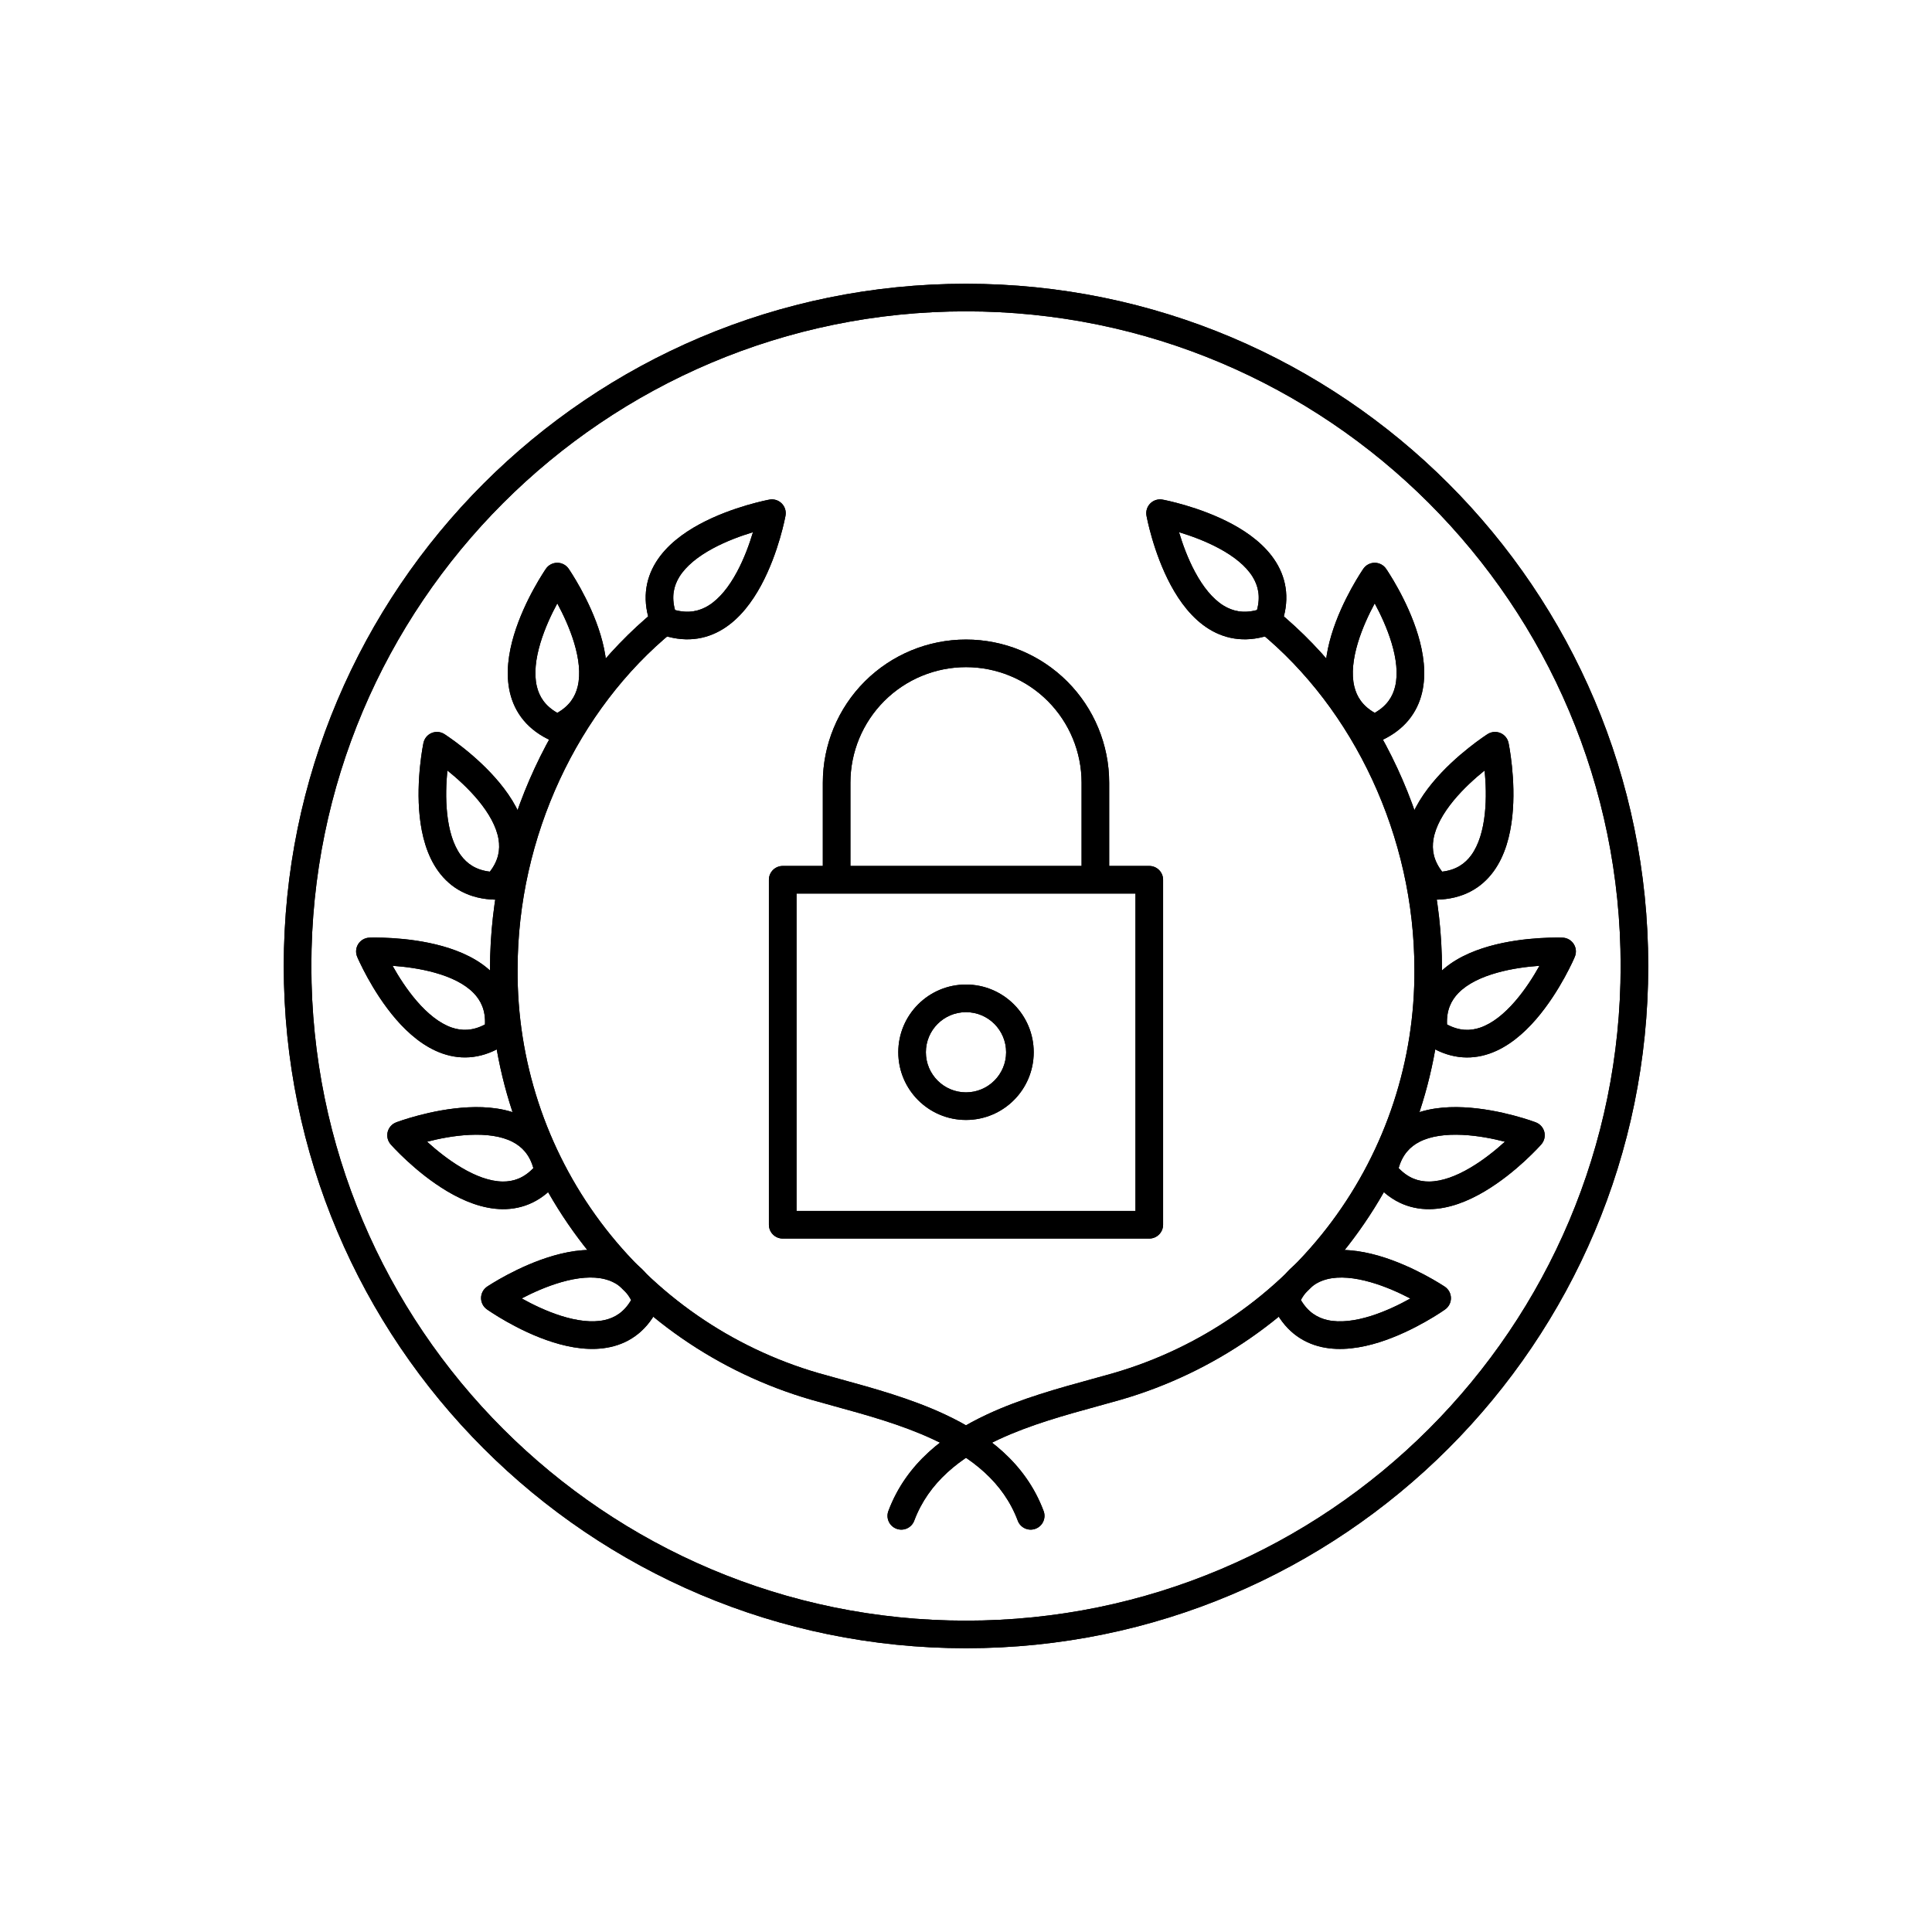 <svg width="64" height="64" viewBox="0 0 64 64" fill="none" xmlns="http://www.w3.org/2000/svg">
<path d="M32 0C23.513 0 15.374 3.371 9.373 9.373C3.371 15.374 0 23.513 0 32C0 40.487 3.371 48.626 9.373 54.627C15.374 60.629 23.513 64 32 64V0Z" class="--highlight --highlight-default-green"></path>
<g clip-path="url(#clip0_208_4607)">
<path fill-rule="evenodd" clip-rule="evenodd" d="M32 10.314C20.023 10.314 10.314 20.023 10.314 32C10.314 43.977 20.023 53.686 32 53.686C43.977 53.686 53.686 43.977 53.686 32C53.686 20.023 43.977 10.314 32 10.314ZM9.4 32C9.4 19.518 19.518 9.4 32 9.4C44.482 9.4 54.6 19.518 54.6 32C54.6 44.482 44.482 54.6 32 54.6C19.518 54.6 9.4 44.482 9.4 32Z" fill="currentColor"></path>
<path fill-rule="evenodd" clip-rule="evenodd" d="M38.512 16.55L38.429 17L37.979 17.082C37.952 16.934 37.999 16.782 38.106 16.676C38.212 16.57 38.364 16.523 38.512 16.55ZM39.057 17.63C39.173 18.019 39.348 18.504 39.591 18.954C39.849 19.433 40.163 19.832 40.528 20.059C40.828 20.244 41.184 20.329 41.639 20.208C41.762 19.758 41.678 19.405 41.495 19.107C41.269 18.742 40.869 18.428 40.389 18.169C39.936 17.924 39.448 17.748 39.057 17.63ZM42.272 18.626C42.634 19.211 42.739 19.924 42.427 20.736C42.38 20.858 42.283 20.953 42.161 20.999C41.345 21.306 40.632 21.198 40.047 20.836C39.487 20.489 39.079 19.931 38.786 19.388C38.49 18.839 38.289 18.263 38.163 17.831C38.099 17.613 38.054 17.428 38.024 17.297C38.009 17.232 37.998 17.179 37.991 17.142C37.987 17.124 37.984 17.11 37.982 17.099L37.98 17.087L37.979 17.084L37.979 17.082C37.979 17.082 37.979 17.082 38.429 17C38.512 16.55 38.511 16.55 38.512 16.55L38.514 16.551L38.517 16.552L38.529 16.554C38.539 16.556 38.554 16.559 38.572 16.562C38.609 16.57 38.662 16.581 38.728 16.596C38.859 16.627 39.044 16.673 39.263 16.737C39.697 16.865 40.274 17.067 40.824 17.364C41.368 17.658 41.926 18.067 42.272 18.626Z" fill="currentColor"></path>
<path fill-rule="evenodd" clip-rule="evenodd" d="M45.915 18.84L45.539 19.1L45.163 18.84C45.249 18.716 45.389 18.643 45.539 18.643C45.689 18.643 45.83 18.716 45.915 18.84ZM45.539 19.988C45.346 20.345 45.126 20.811 44.979 21.301C44.824 21.82 44.763 22.321 44.862 22.736C44.942 23.074 45.133 23.383 45.539 23.614C45.946 23.383 46.137 23.074 46.217 22.736C46.315 22.321 46.255 21.82 46.099 21.301C45.952 20.811 45.732 20.345 45.539 19.988ZM45.539 19.1C45.163 18.84 45.163 18.84 45.163 18.84L45.162 18.841L45.16 18.844L45.153 18.855C45.148 18.863 45.139 18.875 45.129 18.891C45.108 18.922 45.079 18.967 45.043 19.024C44.972 19.138 44.873 19.3 44.764 19.499C44.548 19.893 44.282 20.442 44.104 21.038C43.927 21.627 43.821 22.308 43.972 22.947C44.13 23.613 44.559 24.19 45.354 24.543C45.472 24.595 45.607 24.595 45.725 24.543C46.519 24.19 46.949 23.613 47.107 22.947C47.258 22.308 47.152 21.627 46.975 21.038C46.796 20.442 46.531 19.893 46.314 19.499C46.205 19.3 46.107 19.138 46.035 19.024C45.999 18.967 45.97 18.922 45.95 18.891C45.939 18.875 45.931 18.863 45.925 18.855L45.918 18.844L45.916 18.841L45.916 18.84C45.916 18.84 45.915 18.84 45.539 19.1Z" fill="currentColor"></path>
<path fill-rule="evenodd" clip-rule="evenodd" d="M49.972 24.61L49.525 24.704L49.279 24.318C49.406 24.237 49.564 24.224 49.702 24.282C49.841 24.34 49.942 24.463 49.972 24.61ZM49.18 25.523C48.863 25.778 48.478 26.124 48.151 26.52C47.806 26.94 47.555 27.38 47.485 27.801C47.428 28.145 47.485 28.504 47.773 28.875C48.237 28.82 48.533 28.609 48.738 28.328C48.99 27.982 49.129 27.495 49.187 26.955C49.242 26.445 49.22 25.928 49.18 25.523ZM49.525 24.704C49.279 24.318 49.279 24.318 49.279 24.318L49.278 24.319L49.274 24.321L49.264 24.328C49.255 24.334 49.243 24.342 49.227 24.352C49.196 24.373 49.152 24.403 49.096 24.442C48.986 24.519 48.832 24.631 48.654 24.773C48.301 25.053 47.843 25.457 47.446 25.939C47.054 26.415 46.691 27.003 46.584 27.651C46.471 28.328 46.645 29.027 47.243 29.66C47.331 29.754 47.455 29.806 47.584 29.803C48.453 29.786 49.073 29.421 49.477 28.866C49.864 28.335 50.03 27.665 50.096 27.052C50.163 26.432 50.131 25.823 50.084 25.374C50.061 25.148 50.033 24.96 50.012 24.827C50.001 24.76 49.991 24.707 49.984 24.671C49.981 24.652 49.978 24.638 49.976 24.627L49.974 24.615L49.973 24.612L49.973 24.611C49.972 24.61 49.972 24.61 49.525 24.704Z" fill="currentColor"></path>
<path fill-rule="evenodd" clip-rule="evenodd" d="M51.765 31.061C51.765 31.061 51.765 31.061 51.746 31.518C52.168 31.696 52.167 31.696 52.167 31.696L52.167 31.697L52.165 31.701L52.16 31.712C52.156 31.722 52.151 31.735 52.143 31.752C52.128 31.786 52.105 31.835 52.077 31.896C52.019 32.017 51.934 32.188 51.825 32.386C51.608 32.78 51.287 33.298 50.88 33.769C50.477 34.234 49.959 34.689 49.339 34.903C48.691 35.127 47.974 35.073 47.25 34.591C47.143 34.52 47.07 34.406 47.051 34.278C46.923 33.418 47.18 32.746 47.658 32.255C48.116 31.785 48.748 31.51 49.341 31.343C49.94 31.175 50.545 31.105 50.994 31.077C51.22 31.063 51.41 31.059 51.545 31.058C51.612 31.058 51.666 31.059 51.703 31.059C51.722 31.06 51.737 31.06 51.747 31.061L51.759 31.061L51.763 31.061L51.765 31.061ZM51.746 31.518L52.167 31.696C52.226 31.558 52.213 31.399 52.132 31.273C52.052 31.146 51.914 31.067 51.765 31.061L51.746 31.518ZM50.997 31.993C50.592 32.021 50.081 32.085 49.588 32.224C49.066 32.37 48.611 32.588 48.313 32.893C48.07 33.142 47.912 33.469 47.935 33.937C48.349 34.157 48.712 34.153 49.04 34.039C49.443 33.9 49.834 33.58 50.189 33.17C50.524 32.783 50.799 32.348 50.997 31.993Z" fill="currentColor"></path>
<path fill-rule="evenodd" clip-rule="evenodd" d="M50.876 37.18C50.876 37.18 50.876 37.18 50.714 37.607C51.057 37.91 51.057 37.91 51.057 37.91L51.056 37.911L51.053 37.914L51.045 37.923C51.038 37.931 51.028 37.941 51.016 37.955C50.99 37.983 50.954 38.022 50.907 38.071C50.814 38.167 50.679 38.302 50.513 38.456C50.182 38.761 49.713 39.15 49.178 39.467C48.648 39.781 48.012 40.048 47.356 40.055C46.671 40.062 46.008 39.784 45.475 39.099C45.395 38.996 45.363 38.866 45.386 38.738C45.537 37.882 45.993 37.327 46.602 37.013C47.186 36.712 47.873 36.651 48.487 36.681C49.109 36.711 49.705 36.836 50.14 36.951C50.359 37.009 50.541 37.065 50.669 37.107C50.732 37.129 50.783 37.146 50.818 37.159C50.836 37.165 50.85 37.17 50.859 37.173L50.871 37.178L50.874 37.179L50.876 37.18ZM50.714 37.607L51.057 37.91C51.156 37.797 51.194 37.643 51.158 37.497C51.122 37.352 51.016 37.233 50.876 37.18L50.714 37.607ZM49.852 37.821C49.459 37.719 48.954 37.618 48.443 37.594C47.902 37.568 47.4 37.63 47.021 37.825C46.712 37.985 46.459 38.244 46.332 38.695C46.654 39.033 46.999 39.144 47.346 39.14C47.773 39.136 48.245 38.957 48.712 38.68C49.152 38.42 49.552 38.094 49.852 37.821Z" fill="currentColor"></path>
<path fill-rule="evenodd" clip-rule="evenodd" d="M47.862 42.624C47.862 42.624 47.862 42.624 47.607 43.004C47.872 43.376 47.872 43.376 47.872 43.376L47.871 43.377L47.868 43.379L47.858 43.386C47.849 43.392 47.837 43.401 47.822 43.411C47.791 43.432 47.746 43.462 47.69 43.499C47.577 43.572 47.416 43.672 47.218 43.784C46.827 44.005 46.282 44.278 45.688 44.465C45.102 44.649 44.422 44.764 43.782 44.622C43.113 44.473 42.531 44.052 42.167 43.263C42.113 43.145 42.111 43.011 42.162 42.892C42.504 42.092 43.075 41.655 43.739 41.487C44.376 41.328 45.058 41.425 45.65 41.593C46.249 41.764 46.8 42.023 47.198 42.234C47.398 42.34 47.562 42.437 47.677 42.507C47.734 42.542 47.779 42.57 47.811 42.591C47.827 42.601 47.839 42.609 47.847 42.614L47.858 42.621L47.861 42.623L47.862 42.624ZM47.607 43.004L47.872 43.376C47.994 43.289 48.066 43.148 48.064 42.998C48.062 42.848 47.987 42.708 47.862 42.624L47.607 43.004ZM46.72 43.015C46.36 42.827 45.891 42.613 45.399 42.473C44.878 42.324 44.376 42.27 43.962 42.374C43.625 42.459 43.319 42.654 43.093 43.064C43.33 43.468 43.641 43.654 43.98 43.73C44.396 43.822 44.897 43.755 45.414 43.593C45.902 43.439 46.365 43.213 46.72 43.015Z" fill="currentColor"></path>
<path fill-rule="evenodd" clip-rule="evenodd" d="M26.021 17.082L25.571 17L25.488 16.55C25.636 16.523 25.788 16.57 25.894 16.676C26.001 16.782 26.048 16.934 26.021 17.082ZM24.943 17.63C24.552 17.748 24.064 17.924 23.611 18.169C23.131 18.428 22.731 18.742 22.505 19.107C22.322 19.405 22.238 19.758 22.361 20.208C22.816 20.329 23.172 20.244 23.472 20.059C23.837 19.832 24.151 19.433 24.409 18.954C24.652 18.504 24.827 18.019 24.943 17.63ZM25.571 17C25.488 16.55 25.488 16.55 25.488 16.55L25.486 16.551L25.483 16.552L25.471 16.554C25.46 16.556 25.446 16.559 25.428 16.562C25.391 16.57 25.338 16.581 25.272 16.596C25.141 16.627 24.956 16.673 24.737 16.737C24.303 16.865 23.726 17.067 23.176 17.364C22.632 17.658 22.074 18.067 21.728 18.626C21.366 19.211 21.261 19.924 21.573 20.736C21.62 20.858 21.717 20.953 21.839 20.999C22.655 21.306 23.368 21.198 23.953 20.836C24.513 20.489 24.921 19.931 25.214 19.388C25.51 18.839 25.711 18.263 25.837 17.831C25.901 17.613 25.946 17.428 25.976 17.297C25.991 17.232 26.002 17.179 26.009 17.142C26.013 17.124 26.016 17.11 26.018 17.099L26.02 17.087L26.021 17.084L26.021 17.082C26.021 17.081 26.021 17.082 25.571 17Z" fill="currentColor"></path>
<path fill-rule="evenodd" clip-rule="evenodd" d="M18.837 18.84L18.461 19.1L18.085 18.84C18.17 18.716 18.311 18.643 18.461 18.643C18.611 18.643 18.751 18.716 18.837 18.84ZM18.461 19.988C18.268 20.345 18.048 20.811 17.901 21.301C17.745 21.82 17.685 22.321 17.783 22.736C17.863 23.074 18.054 23.383 18.461 23.614C18.867 23.383 19.058 23.074 19.138 22.736C19.237 22.321 19.176 21.82 19.021 21.301C18.874 20.811 18.654 20.345 18.461 19.988ZM18.461 19.1C18.085 18.84 18.085 18.84 18.085 18.84L18.084 18.841L18.082 18.844L18.075 18.855C18.069 18.863 18.061 18.875 18.05 18.891C18.03 18.922 18 18.967 17.965 19.024C17.893 19.138 17.795 19.3 17.686 19.499C17.469 19.893 17.204 20.442 17.025 21.038C16.848 21.627 16.742 22.308 16.893 22.947C17.051 23.613 17.481 24.19 18.275 24.543C18.393 24.595 18.528 24.595 18.646 24.543C19.441 24.19 19.87 23.613 20.028 22.947C20.179 22.308 20.073 21.627 19.896 21.038C19.718 20.442 19.452 19.893 19.236 19.499C19.127 19.3 19.028 19.138 18.957 19.024C18.921 18.967 18.892 18.922 18.871 18.891C18.861 18.875 18.852 18.863 18.847 18.855L18.84 18.844L18.838 18.841L18.837 18.84C18.837 18.84 18.837 18.84 18.461 19.1Z" fill="currentColor"></path>
<path fill-rule="evenodd" clip-rule="evenodd" d="M14.721 24.318L14.475 24.704L14.028 24.61C14.058 24.463 14.159 24.34 14.298 24.282C14.436 24.224 14.594 24.237 14.721 24.318ZM14.82 25.523C14.78 25.928 14.758 26.445 14.813 26.955C14.871 27.495 15.01 27.982 15.262 28.328C15.467 28.609 15.763 28.82 16.227 28.875C16.515 28.504 16.572 28.145 16.515 27.801C16.445 27.38 16.194 26.94 15.849 26.52C15.522 26.124 15.137 25.778 14.82 25.523ZM17.416 27.651C17.529 28.328 17.355 29.027 16.757 29.66C16.669 29.754 16.545 29.806 16.416 29.803C15.547 29.786 14.927 29.421 14.523 28.866C14.136 28.335 13.97 27.665 13.904 27.052C13.838 26.432 13.869 25.823 13.916 25.374C13.939 25.148 13.966 24.96 13.988 24.827C13.999 24.76 14.009 24.707 14.016 24.671C14.019 24.652 14.022 24.638 14.024 24.627L14.026 24.615L14.027 24.612L14.028 24.61C14.028 24.61 14.028 24.61 14.475 24.704C14.721 24.318 14.721 24.318 14.721 24.318L14.723 24.319L14.726 24.321L14.736 24.328C14.745 24.334 14.757 24.342 14.773 24.352C14.804 24.373 14.848 24.403 14.903 24.442C15.014 24.519 15.168 24.631 15.346 24.773C15.699 25.053 16.157 25.457 16.554 25.939C16.946 26.415 17.309 27.003 17.416 27.651Z" fill="currentColor"></path>
<path fill-rule="evenodd" clip-rule="evenodd" d="M12.254 31.518C11.833 31.696 11.833 31.696 11.833 31.696L11.833 31.698L11.835 31.701L11.84 31.712C11.844 31.722 11.85 31.735 11.857 31.753C11.873 31.787 11.895 31.835 11.924 31.896C11.982 32.017 12.066 32.188 12.176 32.386C12.393 32.78 12.714 33.297 13.121 33.768C13.524 34.233 14.043 34.687 14.662 34.901C15.31 35.126 16.026 35.072 16.75 34.591C16.857 34.52 16.93 34.406 16.949 34.278C17.076 33.418 16.82 32.746 16.342 32.255C15.884 31.785 15.252 31.51 14.659 31.343C14.06 31.175 13.455 31.105 13.006 31.077C12.78 31.063 12.59 31.059 12.455 31.058C12.388 31.058 12.334 31.059 12.297 31.059C12.278 31.06 12.263 31.06 12.253 31.061L12.241 31.061L12.237 31.061L12.236 31.061C12.236 31.061 12.235 31.061 12.254 31.518ZM13.004 31.993C13.202 32.347 13.477 32.782 13.812 33.169C14.168 33.579 14.559 33.898 14.961 34.038C15.29 34.151 15.652 34.155 16.065 33.937C16.088 33.469 15.93 33.142 15.687 32.893C15.389 32.588 14.934 32.37 14.412 32.224C13.92 32.085 13.409 32.022 13.004 31.993ZM12.254 31.518L12.235 31.061C12.085 31.067 11.948 31.146 11.867 31.273C11.787 31.4 11.774 31.558 11.833 31.696L12.254 31.518ZM12.272 31.975C12.272 31.975 12.272 31.975 12.272 31.975V31.975ZM12.675 31.34C12.674 31.339 12.674 31.339 12.675 31.34V31.34Z" fill="currentColor"></path>
<path fill-rule="evenodd" clip-rule="evenodd" d="M13.286 37.607C12.943 37.91 12.943 37.91 12.943 37.91L12.944 37.911L12.947 37.914L12.955 37.923C12.962 37.931 12.972 37.941 12.984 37.955C13.01 37.983 13.046 38.022 13.093 38.071C13.186 38.167 13.32 38.302 13.487 38.456C13.818 38.761 14.287 39.15 14.822 39.467C15.352 39.781 15.988 40.048 16.644 40.055C17.329 40.062 17.992 39.784 18.525 39.099C18.605 38.996 18.637 38.866 18.614 38.738C18.463 37.882 18.007 37.327 17.397 37.013C16.814 36.712 16.127 36.651 15.513 36.681C14.891 36.711 14.295 36.836 13.86 36.951C13.641 37.009 13.459 37.065 13.332 37.107C13.268 37.129 13.217 37.146 13.182 37.159C13.164 37.165 13.15 37.17 13.14 37.173L13.129 37.178L13.126 37.179L13.124 37.179C13.124 37.179 13.124 37.18 13.286 37.607ZM14.148 37.821C14.448 38.094 14.848 38.42 15.288 38.68C15.755 38.957 16.227 39.136 16.654 39.14C17.001 39.144 17.346 39.033 17.668 38.695C17.541 38.244 17.288 37.985 16.979 37.825C16.6 37.63 16.098 37.568 15.557 37.594C15.046 37.618 14.541 37.719 14.148 37.821ZM13.286 37.607L13.124 37.18C12.983 37.233 12.878 37.352 12.842 37.497C12.806 37.643 12.844 37.797 12.943 37.91L13.286 37.607ZM13.628 37.305C13.628 37.305 13.628 37.305 13.628 37.305V37.305Z" fill="currentColor"></path>
<path fill-rule="evenodd" clip-rule="evenodd" d="M16.393 43C16.128 43.373 16.128 43.373 16.128 43.373L16.13 43.374L16.133 43.376L16.143 43.383C16.151 43.389 16.163 43.397 16.179 43.408C16.21 43.429 16.255 43.459 16.311 43.495C16.424 43.569 16.586 43.669 16.784 43.781C17.176 44.003 17.722 44.276 18.317 44.463C18.904 44.648 19.584 44.764 20.224 44.621C20.893 44.473 21.474 44.051 21.834 43.261C21.887 43.144 21.889 43.01 21.838 42.892C21.496 42.092 20.925 41.654 20.261 41.487C19.624 41.327 18.942 41.423 18.35 41.592C17.752 41.762 17.2 42.02 16.802 42.231C16.602 42.337 16.438 42.433 16.324 42.503C16.266 42.538 16.221 42.567 16.189 42.587C16.174 42.597 16.161 42.605 16.153 42.611L16.142 42.617L16.139 42.62L16.138 42.62C16.138 42.62 16.138 42.621 16.393 43ZM17.282 43.012C17.637 43.21 18.102 43.437 18.591 43.591C19.11 43.754 19.611 43.821 20.026 43.729C20.364 43.654 20.673 43.468 20.907 43.066C20.681 42.654 20.375 42.459 20.037 42.374C19.624 42.269 19.122 42.322 18.601 42.471C18.11 42.611 17.641 42.824 17.282 43.012ZM16.138 42.621L16.393 43L16.128 43.373C16.006 43.286 15.934 43.144 15.936 42.994C15.938 42.844 16.013 42.704 16.138 42.621Z" fill="currentColor"></path>
<path fill-rule="evenodd" clip-rule="evenodd" d="M41.646 20.282C41.806 20.087 42.094 20.058 42.289 20.218C45.65 22.965 47.767 27.45 47.768 32.105C47.79 35.317 46.763 38.448 44.842 41.022C42.922 43.597 40.212 45.474 37.127 46.368L37.126 46.368C36.881 46.438 36.629 46.507 36.373 46.578C35.292 46.875 34.135 47.193 33.086 47.682C31.801 48.282 30.762 49.104 30.285 50.375C30.197 50.611 29.933 50.731 29.697 50.642C29.46 50.554 29.34 50.29 29.429 50.054C30.024 48.467 31.307 47.504 32.7 46.854C33.825 46.328 35.077 45.985 36.162 45.687C36.409 45.619 36.648 45.554 36.874 45.489C39.767 44.651 42.308 42.89 44.109 40.476C45.911 38.061 46.875 35.123 46.854 32.11L46.854 32.107C46.854 27.714 44.85 23.492 41.711 20.925C41.515 20.766 41.486 20.478 41.646 20.282Z" fill="currentColor"></path>
<path fill-rule="evenodd" clip-rule="evenodd" d="M22.354 20.282C22.514 20.478 22.485 20.766 22.289 20.925C19.15 23.492 17.146 27.714 17.146 32.107V32.11H17.146C17.125 35.123 18.089 38.061 19.89 40.476C21.692 42.89 24.233 44.651 27.126 45.489C27.352 45.554 27.591 45.619 27.838 45.687C28.923 45.985 30.175 46.328 31.3 46.854C32.693 47.504 33.976 48.467 34.571 50.054C34.66 50.29 34.54 50.554 34.303 50.642C34.067 50.731 33.803 50.611 33.715 50.375C33.238 49.104 32.199 48.282 30.914 47.682C29.866 47.193 28.708 46.875 27.627 46.578C27.371 46.507 27.119 46.438 26.874 46.368L26.873 46.368C23.787 45.474 21.078 43.597 19.158 41.022C17.237 38.448 16.21 35.317 16.232 32.106C16.233 27.45 18.351 22.965 21.711 20.218C21.906 20.058 22.194 20.087 22.354 20.282Z" fill="currentColor"></path>
<path fill-rule="evenodd" clip-rule="evenodd" d="M25.471 29.143C25.471 28.89 25.676 28.686 25.929 28.686H38.071C38.324 28.686 38.529 28.89 38.529 29.143V40.571C38.529 40.824 38.324 41.029 38.071 41.029H25.929C25.676 41.029 25.471 40.824 25.471 40.571V29.143ZM26.386 29.6V40.114H37.614V29.6H26.386Z" fill="currentColor"></path>
<path fill-rule="evenodd" clip-rule="evenodd" d="M32 22.1C30.985 22.1 30.011 22.503 29.293 23.221C28.575 23.939 28.171 24.913 28.171 25.929V28.786C28.171 29.038 27.967 29.243 27.714 29.243C27.462 29.243 27.257 29.038 27.257 28.786V25.929C27.257 24.671 27.757 23.464 28.646 22.575C29.536 21.685 30.742 21.186 32 21.186C33.258 21.186 34.464 21.685 35.354 22.575C36.243 23.464 36.743 24.671 36.743 25.929V28.786C36.743 29.038 36.538 29.243 36.286 29.243C36.033 29.243 35.829 29.038 35.829 28.786V25.929C35.829 24.913 35.425 23.939 34.707 23.221C33.989 22.503 33.015 22.1 32 22.1Z" fill="currentColor"></path>
<path fill-rule="evenodd" clip-rule="evenodd" d="M32 33.529C31.266 33.529 30.671 34.123 30.671 34.857C30.671 35.591 31.266 36.186 32 36.186C32.734 36.186 33.329 35.591 33.329 34.857C33.329 34.123 32.734 33.529 32 33.529ZM29.757 34.857C29.757 33.618 30.761 32.614 32 32.614C33.239 32.614 34.243 33.618 34.243 34.857C34.243 36.096 33.239 37.1 32 37.1C30.761 37.1 29.757 36.096 29.757 34.857Z" fill="currentColor"></path>
</g>
<path opacity="0.8" d="M32 0C23.513 0 15.374 3.371 9.373 9.373C3.371 15.374 0 23.513 0 32C0 40.487 3.371 48.626 9.373 54.627C15.374 60.629 23.513 64 32 64V0Z" class="--highlight --highlight-default-green"></path>
<g clip-path="url(#clip1_208_4607)">
<path fill-rule="evenodd" clip-rule="evenodd" d="M32 10.314C20.023 10.314 10.314 20.023 10.314 32C10.314 43.977 20.023 53.686 32 53.686C43.977 53.686 53.686 43.977 53.686 32C53.686 20.023 43.977 10.314 32 10.314ZM9.4 32C9.4 19.518 19.518 9.4 32 9.4C44.482 9.4 54.6 19.518 54.6 32C54.6 44.482 44.482 54.6 32 54.6C19.518 54.6 9.4 44.482 9.4 32Z" fill="currentColor"></path>
<path fill-rule="evenodd" clip-rule="evenodd" d="M38.512 16.55L38.429 17L37.979 17.082C37.952 16.934 37.999 16.782 38.106 16.676C38.212 16.57 38.364 16.523 38.512 16.55ZM39.057 17.63C39.173 18.019 39.348 18.504 39.591 18.954C39.849 19.433 40.163 19.832 40.528 20.059C40.828 20.244 41.184 20.329 41.639 20.208C41.762 19.758 41.678 19.405 41.495 19.107C41.269 18.742 40.869 18.428 40.389 18.169C39.936 17.924 39.448 17.748 39.057 17.63ZM42.272 18.626C42.634 19.211 42.739 19.924 42.427 20.736C42.38 20.858 42.283 20.953 42.161 20.999C41.345 21.306 40.632 21.198 40.047 20.836C39.487 20.489 39.079 19.931 38.786 19.388C38.49 18.839 38.289 18.263 38.163 17.831C38.099 17.613 38.054 17.428 38.024 17.297C38.009 17.232 37.998 17.179 37.991 17.142C37.987 17.124 37.984 17.11 37.982 17.099L37.98 17.087L37.979 17.084L37.979 17.082C37.979 17.082 37.979 17.082 38.429 17C38.512 16.55 38.511 16.55 38.512 16.55L38.514 16.551L38.517 16.552L38.529 16.554C38.539 16.556 38.554 16.559 38.572 16.562C38.609 16.57 38.662 16.581 38.728 16.596C38.859 16.627 39.044 16.673 39.263 16.737C39.697 16.865 40.274 17.067 40.824 17.364C41.368 17.658 41.926 18.067 42.272 18.626Z" fill="currentColor"></path>
<path fill-rule="evenodd" clip-rule="evenodd" d="M45.915 18.84L45.539 19.1L45.163 18.84C45.249 18.716 45.389 18.643 45.539 18.643C45.689 18.643 45.83 18.716 45.915 18.84ZM45.539 19.988C45.346 20.345 45.126 20.811 44.979 21.301C44.824 21.82 44.763 22.321 44.862 22.736C44.942 23.074 45.133 23.383 45.539 23.614C45.946 23.383 46.137 23.074 46.217 22.736C46.315 22.321 46.255 21.82 46.099 21.301C45.952 20.811 45.732 20.345 45.539 19.988ZM45.539 19.1C45.163 18.84 45.163 18.84 45.163 18.84L45.162 18.841L45.16 18.844L45.153 18.855C45.148 18.863 45.139 18.875 45.129 18.891C45.108 18.922 45.079 18.967 45.043 19.024C44.972 19.138 44.873 19.3 44.764 19.499C44.548 19.893 44.282 20.442 44.104 21.038C43.927 21.627 43.821 22.308 43.972 22.947C44.13 23.613 44.559 24.19 45.354 24.543C45.472 24.595 45.607 24.595 45.725 24.543C46.519 24.19 46.949 23.613 47.107 22.947C47.258 22.308 47.152 21.627 46.975 21.038C46.796 20.442 46.531 19.893 46.314 19.499C46.205 19.3 46.107 19.138 46.035 19.024C45.999 18.967 45.97 18.922 45.95 18.891C45.939 18.875 45.931 18.863 45.925 18.855L45.918 18.844L45.916 18.841L45.916 18.84C45.916 18.84 45.915 18.84 45.539 19.1Z" fill="currentColor"></path>
<path fill-rule="evenodd" clip-rule="evenodd" d="M49.972 24.61L49.525 24.704L49.279 24.318C49.406 24.237 49.564 24.224 49.702 24.282C49.841 24.34 49.942 24.463 49.972 24.61ZM49.18 25.523C48.863 25.778 48.478 26.124 48.151 26.52C47.806 26.94 47.555 27.38 47.485 27.801C47.428 28.145 47.485 28.504 47.773 28.875C48.237 28.82 48.533 28.609 48.738 28.328C48.99 27.982 49.129 27.495 49.187 26.955C49.242 26.445 49.22 25.928 49.18 25.523ZM49.525 24.704C49.279 24.318 49.279 24.318 49.279 24.318L49.278 24.319L49.274 24.321L49.264 24.328C49.255 24.334 49.243 24.342 49.227 24.352C49.196 24.373 49.152 24.403 49.096 24.442C48.986 24.519 48.832 24.631 48.654 24.773C48.301 25.053 47.843 25.457 47.446 25.939C47.054 26.415 46.691 27.003 46.584 27.651C46.471 28.328 46.645 29.027 47.243 29.66C47.331 29.754 47.455 29.806 47.584 29.803C48.453 29.786 49.073 29.421 49.477 28.866C49.864 28.335 50.03 27.665 50.096 27.052C50.163 26.432 50.131 25.823 50.084 25.374C50.061 25.148 50.033 24.96 50.012 24.827C50.001 24.76 49.991 24.707 49.984 24.671C49.981 24.652 49.978 24.638 49.976 24.627L49.974 24.615L49.973 24.612L49.973 24.611C49.972 24.61 49.972 24.61 49.525 24.704Z" fill="currentColor"></path>
<path fill-rule="evenodd" clip-rule="evenodd" d="M51.765 31.061C51.765 31.061 51.765 31.061 51.746 31.518C52.168 31.696 52.167 31.696 52.167 31.696L52.167 31.697L52.165 31.701L52.16 31.712C52.156 31.722 52.151 31.735 52.143 31.752C52.128 31.786 52.105 31.835 52.077 31.896C52.019 32.017 51.934 32.188 51.825 32.386C51.608 32.78 51.287 33.298 50.88 33.769C50.477 34.234 49.959 34.689 49.339 34.903C48.691 35.127 47.974 35.073 47.25 34.591C47.143 34.52 47.07 34.406 47.051 34.278C46.923 33.418 47.18 32.746 47.658 32.255C48.116 31.785 48.748 31.51 49.341 31.343C49.94 31.175 50.545 31.105 50.994 31.077C51.22 31.063 51.41 31.059 51.545 31.058C51.612 31.058 51.666 31.059 51.703 31.059C51.722 31.06 51.737 31.06 51.747 31.061L51.759 31.061L51.763 31.061L51.765 31.061ZM51.746 31.518L52.167 31.696C52.226 31.558 52.213 31.399 52.132 31.273C52.052 31.146 51.914 31.067 51.765 31.061L51.746 31.518ZM50.997 31.993C50.592 32.021 50.081 32.085 49.588 32.224C49.066 32.37 48.611 32.588 48.313 32.893C48.07 33.142 47.912 33.469 47.935 33.937C48.349 34.157 48.712 34.153 49.04 34.039C49.443 33.9 49.834 33.58 50.189 33.17C50.524 32.783 50.799 32.348 50.997 31.993Z" fill="currentColor"></path>
<path fill-rule="evenodd" clip-rule="evenodd" d="M50.876 37.18C50.876 37.18 50.876 37.18 50.714 37.607C51.057 37.91 51.057 37.91 51.057 37.91L51.056 37.911L51.053 37.914L51.045 37.923C51.038 37.931 51.028 37.941 51.016 37.955C50.99 37.983 50.954 38.022 50.907 38.071C50.814 38.167 50.679 38.302 50.513 38.456C50.182 38.761 49.713 39.15 49.178 39.467C48.648 39.781 48.012 40.048 47.356 40.055C46.671 40.062 46.008 39.784 45.475 39.099C45.395 38.996 45.363 38.866 45.386 38.738C45.537 37.882 45.993 37.327 46.602 37.013C47.186 36.712 47.873 36.651 48.487 36.681C49.109 36.711 49.705 36.836 50.14 36.951C50.359 37.009 50.541 37.065 50.669 37.107C50.732 37.129 50.783 37.146 50.818 37.159C50.836 37.165 50.85 37.17 50.859 37.173L50.871 37.178L50.874 37.179L50.876 37.18ZM50.714 37.607L51.057 37.91C51.156 37.797 51.194 37.643 51.158 37.497C51.122 37.352 51.016 37.233 50.876 37.18L50.714 37.607ZM49.852 37.821C49.459 37.719 48.954 37.618 48.443 37.594C47.902 37.568 47.4 37.63 47.021 37.825C46.712 37.985 46.459 38.244 46.332 38.695C46.654 39.033 46.999 39.144 47.346 39.14C47.773 39.136 48.245 38.957 48.712 38.68C49.152 38.42 49.552 38.094 49.852 37.821Z" fill="currentColor"></path>
<path fill-rule="evenodd" clip-rule="evenodd" d="M47.862 42.624C47.862 42.624 47.862 42.624 47.607 43.004C47.872 43.376 47.872 43.376 47.872 43.376L47.871 43.377L47.868 43.379L47.858 43.386C47.849 43.392 47.837 43.401 47.822 43.411C47.791 43.432 47.746 43.462 47.69 43.499C47.577 43.572 47.416 43.672 47.218 43.784C46.827 44.005 46.282 44.278 45.688 44.465C45.102 44.649 44.422 44.764 43.782 44.622C43.113 44.473 42.531 44.052 42.167 43.263C42.113 43.145 42.111 43.011 42.162 42.892C42.504 42.092 43.075 41.655 43.739 41.487C44.376 41.328 45.058 41.425 45.65 41.593C46.249 41.764 46.8 42.023 47.198 42.234C47.398 42.34 47.562 42.437 47.677 42.507C47.734 42.542 47.779 42.57 47.811 42.591C47.827 42.601 47.839 42.609 47.847 42.614L47.858 42.621L47.861 42.623L47.862 42.624ZM47.607 43.004L47.872 43.376C47.994 43.289 48.066 43.148 48.064 42.998C48.062 42.848 47.987 42.708 47.862 42.624L47.607 43.004ZM46.72 43.015C46.36 42.827 45.891 42.613 45.399 42.473C44.878 42.324 44.376 42.27 43.962 42.374C43.625 42.459 43.319 42.654 43.093 43.064C43.33 43.468 43.641 43.654 43.98 43.73C44.396 43.822 44.897 43.755 45.414 43.593C45.902 43.439 46.365 43.213 46.72 43.015Z" fill="currentColor"></path>
<path fill-rule="evenodd" clip-rule="evenodd" d="M26.021 17.082L25.571 17L25.488 16.55C25.636 16.523 25.788 16.57 25.894 16.676C26.001 16.782 26.048 16.934 26.021 17.082ZM24.943 17.63C24.552 17.748 24.064 17.924 23.611 18.169C23.131 18.428 22.731 18.742 22.505 19.107C22.322 19.405 22.238 19.758 22.361 20.208C22.816 20.329 23.172 20.244 23.472 20.059C23.837 19.832 24.151 19.433 24.409 18.954C24.652 18.504 24.827 18.019 24.943 17.63ZM25.571 17C25.488 16.55 25.488 16.55 25.488 16.55L25.486 16.551L25.483 16.552L25.471 16.554C25.46 16.556 25.446 16.559 25.428 16.562C25.391 16.57 25.338 16.581 25.272 16.596C25.141 16.627 24.956 16.673 24.737 16.737C24.303 16.865 23.726 17.067 23.176 17.364C22.632 17.658 22.074 18.067 21.728 18.626C21.366 19.211 21.261 19.924 21.573 20.736C21.62 20.858 21.717 20.953 21.839 20.999C22.655 21.306 23.368 21.198 23.953 20.836C24.513 20.489 24.921 19.931 25.214 19.388C25.51 18.839 25.711 18.263 25.837 17.831C25.901 17.613 25.946 17.428 25.976 17.297C25.991 17.232 26.002 17.179 26.009 17.142C26.013 17.124 26.016 17.11 26.018 17.099L26.02 17.087L26.021 17.084L26.021 17.082C26.021 17.081 26.021 17.082 25.571 17Z" fill="currentColor"></path>
<path fill-rule="evenodd" clip-rule="evenodd" d="M18.837 18.84L18.461 19.1L18.085 18.84C18.17 18.716 18.311 18.643 18.461 18.643C18.611 18.643 18.751 18.716 18.837 18.84ZM18.461 19.988C18.268 20.345 18.048 20.811 17.901 21.301C17.745 21.82 17.685 22.321 17.783 22.736C17.863 23.074 18.054 23.383 18.461 23.614C18.867 23.383 19.058 23.074 19.138 22.736C19.237 22.321 19.176 21.82 19.021 21.301C18.874 20.811 18.654 20.345 18.461 19.988ZM18.461 19.1C18.085 18.84 18.085 18.84 18.085 18.84L18.084 18.841L18.082 18.844L18.075 18.855C18.069 18.863 18.061 18.875 18.05 18.891C18.03 18.922 18 18.967 17.965 19.024C17.893 19.138 17.795 19.3 17.686 19.499C17.469 19.893 17.204 20.442 17.025 21.038C16.848 21.627 16.742 22.308 16.893 22.947C17.051 23.613 17.481 24.19 18.275 24.543C18.393 24.595 18.528 24.595 18.646 24.543C19.441 24.19 19.87 23.613 20.028 22.947C20.179 22.308 20.073 21.627 19.896 21.038C19.718 20.442 19.452 19.893 19.236 19.499C19.127 19.3 19.028 19.138 18.957 19.024C18.921 18.967 18.892 18.922 18.871 18.891C18.861 18.875 18.852 18.863 18.847 18.855L18.84 18.844L18.838 18.841L18.837 18.84C18.837 18.84 18.837 18.84 18.461 19.1Z" fill="currentColor"></path>
<path fill-rule="evenodd" clip-rule="evenodd" d="M14.721 24.318L14.475 24.704L14.028 24.61C14.058 24.463 14.159 24.34 14.298 24.282C14.436 24.224 14.594 24.237 14.721 24.318ZM14.82 25.523C14.78 25.928 14.758 26.445 14.813 26.955C14.871 27.495 15.01 27.982 15.262 28.328C15.467 28.609 15.763 28.82 16.227 28.875C16.515 28.504 16.572 28.145 16.515 27.801C16.445 27.38 16.194 26.94 15.849 26.52C15.522 26.124 15.137 25.778 14.82 25.523ZM17.416 27.651C17.529 28.328 17.355 29.027 16.757 29.66C16.669 29.754 16.545 29.806 16.416 29.803C15.547 29.786 14.927 29.421 14.523 28.866C14.136 28.335 13.97 27.665 13.904 27.052C13.838 26.432 13.869 25.823 13.916 25.374C13.939 25.148 13.966 24.96 13.988 24.827C13.999 24.76 14.009 24.707 14.016 24.671C14.019 24.652 14.022 24.638 14.024 24.627L14.026 24.615L14.027 24.612L14.028 24.61C14.028 24.61 14.028 24.61 14.475 24.704C14.721 24.318 14.721 24.318 14.721 24.318L14.723 24.319L14.726 24.321L14.736 24.328C14.745 24.334 14.757 24.342 14.773 24.352C14.804 24.373 14.848 24.403 14.903 24.442C15.014 24.519 15.168 24.631 15.346 24.773C15.699 25.053 16.157 25.457 16.554 25.939C16.946 26.415 17.309 27.003 17.416 27.651Z" fill="currentColor"></path>
<path fill-rule="evenodd" clip-rule="evenodd" d="M12.254 31.518C11.833 31.696 11.833 31.696 11.833 31.696L11.833 31.698L11.835 31.701L11.84 31.712C11.844 31.722 11.85 31.735 11.857 31.753C11.873 31.787 11.895 31.835 11.924 31.896C11.982 32.017 12.066 32.188 12.176 32.386C12.393 32.78 12.714 33.297 13.121 33.768C13.524 34.233 14.043 34.687 14.662 34.901C15.31 35.126 16.026 35.072 16.75 34.591C16.857 34.52 16.93 34.406 16.949 34.278C17.076 33.418 16.82 32.746 16.342 32.255C15.884 31.785 15.252 31.51 14.659 31.343C14.06 31.175 13.455 31.105 13.006 31.077C12.78 31.063 12.59 31.059 12.455 31.058C12.388 31.058 12.334 31.059 12.297 31.059C12.278 31.06 12.263 31.06 12.253 31.061L12.241 31.061L12.237 31.061L12.236 31.061C12.236 31.061 12.235 31.061 12.254 31.518ZM13.004 31.993C13.202 32.347 13.477 32.782 13.812 33.169C14.168 33.579 14.559 33.898 14.961 34.038C15.29 34.151 15.652 34.155 16.065 33.937C16.088 33.469 15.93 33.142 15.687 32.893C15.389 32.588 14.934 32.37 14.412 32.224C13.92 32.085 13.409 32.022 13.004 31.993ZM12.254 31.518L12.235 31.061C12.085 31.067 11.948 31.146 11.867 31.273C11.787 31.4 11.774 31.558 11.833 31.696L12.254 31.518ZM12.272 31.975C12.272 31.975 12.272 31.975 12.272 31.975V31.975ZM12.675 31.34C12.674 31.339 12.674 31.339 12.675 31.34V31.34Z" fill="currentColor"></path>
<path fill-rule="evenodd" clip-rule="evenodd" d="M13.286 37.607C12.943 37.91 12.943 37.91 12.943 37.91L12.944 37.911L12.947 37.914L12.955 37.923C12.962 37.931 12.972 37.941 12.984 37.955C13.01 37.983 13.046 38.022 13.093 38.071C13.186 38.167 13.32 38.302 13.487 38.456C13.818 38.761 14.287 39.15 14.822 39.467C15.352 39.781 15.988 40.048 16.644 40.055C17.329 40.062 17.992 39.784 18.525 39.099C18.605 38.996 18.637 38.866 18.614 38.738C18.463 37.882 18.007 37.327 17.397 37.013C16.814 36.712 16.127 36.651 15.513 36.681C14.891 36.711 14.295 36.836 13.86 36.951C13.641 37.009 13.459 37.065 13.332 37.107C13.268 37.129 13.217 37.146 13.182 37.159C13.164 37.165 13.15 37.17 13.14 37.173L13.129 37.178L13.126 37.179L13.124 37.179C13.124 37.179 13.124 37.18 13.286 37.607ZM14.148 37.821C14.448 38.094 14.848 38.42 15.288 38.68C15.755 38.957 16.227 39.136 16.654 39.14C17.001 39.144 17.346 39.033 17.668 38.695C17.541 38.244 17.288 37.985 16.979 37.825C16.6 37.63 16.098 37.568 15.557 37.594C15.046 37.618 14.541 37.719 14.148 37.821ZM13.286 37.607L13.124 37.18C12.983 37.233 12.878 37.352 12.842 37.497C12.806 37.643 12.844 37.797 12.943 37.91L13.286 37.607ZM13.628 37.305C13.628 37.305 13.628 37.305 13.628 37.305V37.305Z" fill="currentColor"></path>
<path fill-rule="evenodd" clip-rule="evenodd" d="M16.393 43C16.128 43.373 16.128 43.373 16.128 43.373L16.13 43.374L16.133 43.376L16.143 43.383C16.151 43.389 16.163 43.397 16.179 43.408C16.21 43.429 16.255 43.459 16.311 43.495C16.424 43.569 16.586 43.669 16.784 43.781C17.176 44.003 17.722 44.276 18.317 44.463C18.904 44.648 19.584 44.764 20.224 44.621C20.893 44.473 21.474 44.051 21.834 43.261C21.887 43.144 21.889 43.01 21.838 42.892C21.496 42.092 20.925 41.654 20.261 41.487C19.624 41.327 18.942 41.423 18.35 41.592C17.752 41.762 17.2 42.02 16.802 42.231C16.602 42.337 16.438 42.433 16.324 42.503C16.266 42.538 16.221 42.567 16.189 42.587C16.174 42.597 16.161 42.605 16.153 42.611L16.142 42.617L16.139 42.62L16.138 42.62C16.138 42.62 16.138 42.621 16.393 43ZM17.282 43.012C17.637 43.21 18.102 43.437 18.591 43.591C19.11 43.754 19.611 43.821 20.026 43.729C20.364 43.654 20.673 43.468 20.907 43.066C20.681 42.654 20.375 42.459 20.037 42.374C19.624 42.269 19.122 42.322 18.601 42.471C18.11 42.611 17.641 42.824 17.282 43.012ZM16.138 42.621L16.393 43L16.128 43.373C16.006 43.286 15.934 43.144 15.936 42.994C15.938 42.844 16.013 42.704 16.138 42.621Z" fill="currentColor"></path>
<path fill-rule="evenodd" clip-rule="evenodd" d="M41.646 20.282C41.806 20.087 42.094 20.058 42.289 20.218C45.65 22.965 47.767 27.45 47.768 32.105C47.79 35.317 46.763 38.448 44.842 41.022C42.922 43.597 40.212 45.474 37.127 46.368L37.126 46.368C36.881 46.438 36.629 46.507 36.373 46.578C35.292 46.875 34.135 47.193 33.086 47.682C31.801 48.282 30.762 49.104 30.285 50.375C30.197 50.611 29.933 50.731 29.697 50.642C29.46 50.554 29.34 50.29 29.429 50.054C30.024 48.467 31.307 47.504 32.7 46.854C33.825 46.328 35.077 45.985 36.162 45.687C36.409 45.619 36.648 45.554 36.874 45.489C39.767 44.651 42.308 42.89 44.109 40.476C45.911 38.061 46.875 35.123 46.854 32.11L46.854 32.107C46.854 27.714 44.85 23.492 41.711 20.925C41.515 20.766 41.486 20.478 41.646 20.282Z" fill="currentColor"></path>
<path fill-rule="evenodd" clip-rule="evenodd" d="M22.354 20.282C22.514 20.478 22.485 20.766 22.289 20.925C19.15 23.492 17.146 27.714 17.146 32.107V32.11H17.146C17.125 35.123 18.089 38.061 19.89 40.476C21.692 42.89 24.233 44.651 27.126 45.489C27.352 45.554 27.591 45.619 27.838 45.687C28.923 45.985 30.175 46.328 31.3 46.854C32.693 47.504 33.976 48.467 34.571 50.054C34.66 50.29 34.54 50.554 34.303 50.642C34.067 50.731 33.803 50.611 33.715 50.375C33.238 49.104 32.199 48.282 30.914 47.682C29.866 47.193 28.708 46.875 27.627 46.578C27.371 46.507 27.119 46.438 26.874 46.368L26.873 46.368C23.787 45.474 21.078 43.597 19.158 41.022C17.237 38.448 16.21 35.317 16.232 32.106C16.233 27.45 18.351 22.965 21.711 20.218C21.906 20.058 22.194 20.087 22.354 20.282Z" fill="currentColor"></path>
<path fill-rule="evenodd" clip-rule="evenodd" d="M25.471 29.143C25.471 28.89 25.676 28.686 25.929 28.686H38.071C38.324 28.686 38.529 28.89 38.529 29.143V40.571C38.529 40.824 38.324 41.029 38.071 41.029H25.929C25.676 41.029 25.471 40.824 25.471 40.571V29.143ZM26.386 29.6V40.114H37.614V29.6H26.386Z" fill="currentColor"></path>
<path fill-rule="evenodd" clip-rule="evenodd" d="M32 22.1C30.985 22.1 30.011 22.503 29.293 23.221C28.575 23.939 28.171 24.913 28.171 25.929V28.786C28.171 29.038 27.967 29.243 27.714 29.243C27.462 29.243 27.257 29.038 27.257 28.786V25.929C27.257 24.671 27.757 23.464 28.646 22.575C29.536 21.685 30.742 21.186 32 21.186C33.258 21.186 34.464 21.685 35.354 22.575C36.243 23.464 36.743 24.671 36.743 25.929V28.786C36.743 29.038 36.538 29.243 36.286 29.243C36.033 29.243 35.829 29.038 35.829 28.786V25.929C35.829 24.913 35.425 23.939 34.707 23.221C33.989 22.503 33.015 22.1 32 22.1Z" fill="currentColor"></path>
<path fill-rule="evenodd" clip-rule="evenodd" d="M32 33.529C31.266 33.529 30.671 34.123 30.671 34.857C30.671 35.591 31.266 36.186 32 36.186C32.734 36.186 33.329 35.591 33.329 34.857C33.329 34.123 32.734 33.529 32 33.529ZM29.757 34.857C29.757 33.618 30.761 32.614 32 32.614C33.239 32.614 34.243 33.618 34.243 34.857C34.243 36.096 33.239 37.1 32 37.1C30.761 37.1 29.757 36.096 29.757 34.857Z" fill="currentColor"></path>
</g>
<defs>
<clipPath id="clip0_208_4607">
<rect width="45.714" height="45.714" fill="currentColor" transform="translate(9.143 9.143)"></rect>
</clipPath>
<clipPath id="clip1_208_4607">
<rect width="45.714" height="45.714" fill="currentColor" transform="translate(9.143 9.143)"></rect>
</clipPath>
</defs>
</svg>